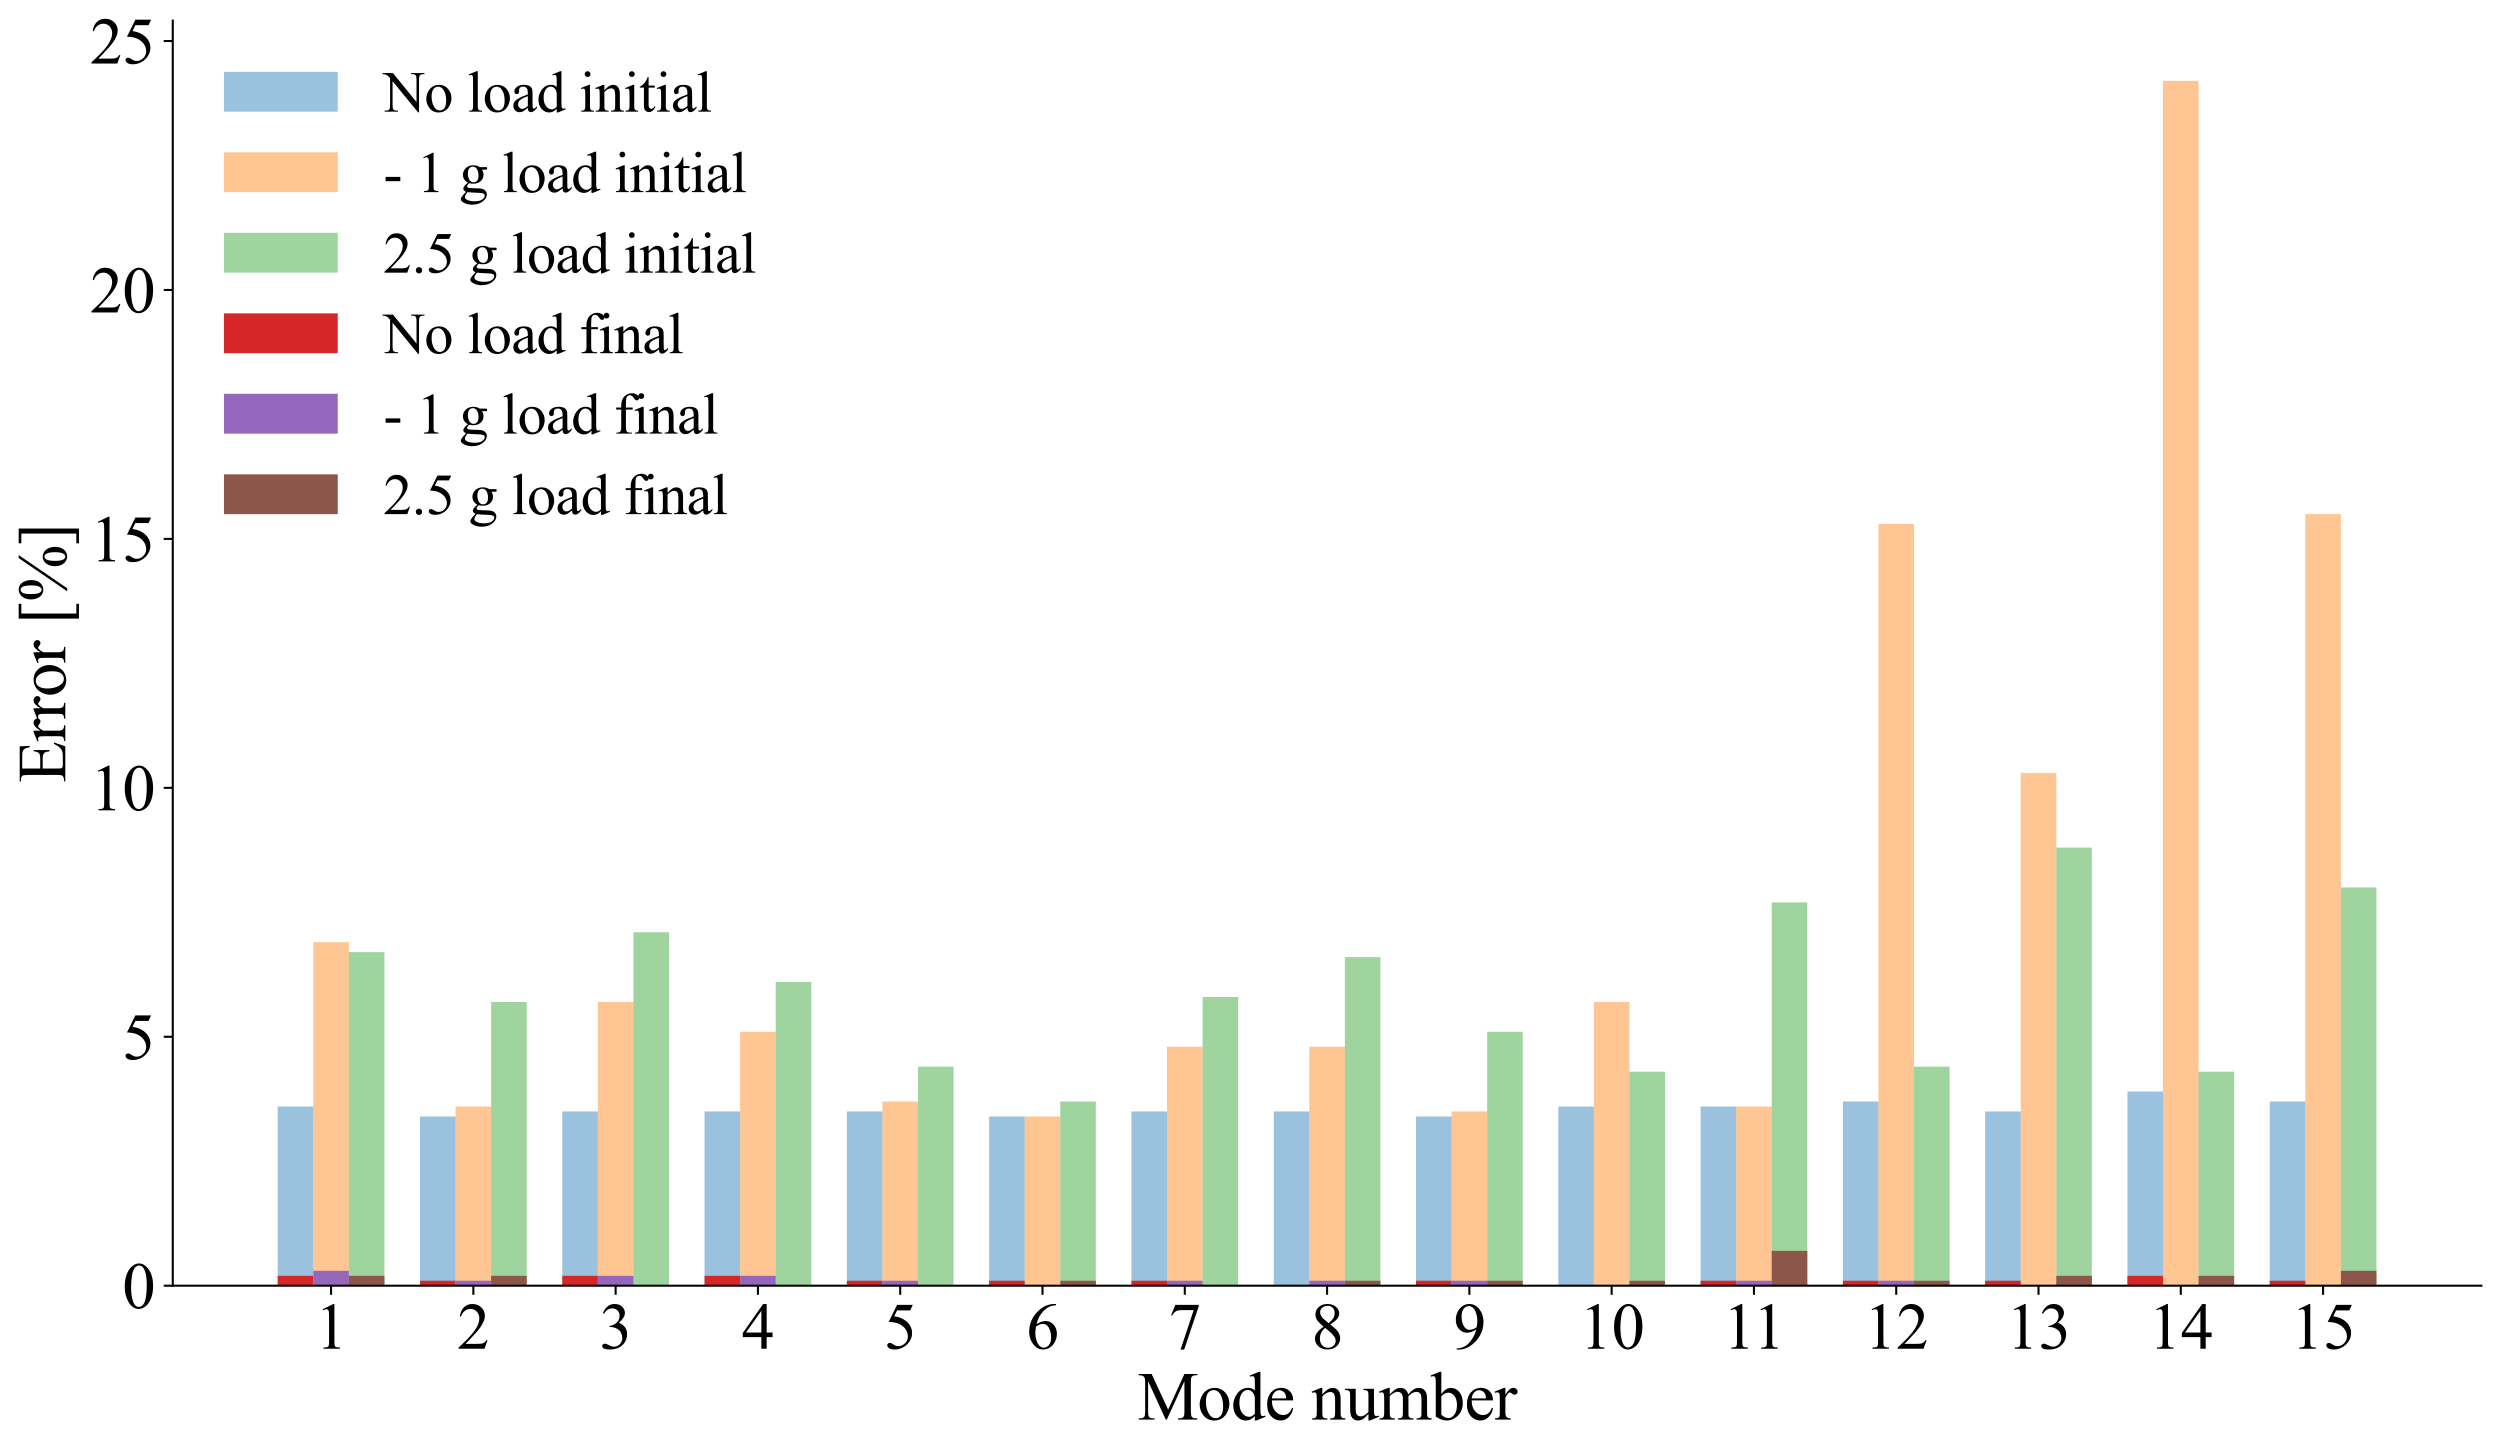 <?xml version="1.0" encoding="utf-8" standalone="no"?>
<!DOCTYPE svg PUBLIC "-//W3C//DTD SVG 1.1//EN"
  "http://www.w3.org/Graphics/SVG/1.1/DTD/svg11.dtd">
<svg xmlns:xlink="http://www.w3.org/1999/xlink" width="966.815pt" height="561.748pt" viewBox="0 0 966.815 561.748" xmlns="http://www.w3.org/2000/svg" version="1.1">
 <defs>
  <style type="text/css">*{stroke-linejoin: round; stroke-linecap: butt}</style>
 </defs>
 <g id="figure_1">
  <g id="patch_1">
   <path d="M 0 561.748 
L 966.815 561.748 
L 966.815 0 
L 0 0 
z
" style="fill: #ffffff"/>
  </g>
  <g id="axes_1">
   <g id="patch_2">
    <path d="M 66.815 497.226 
L 959.615 497.226 
L 959.615 7.986 
L 66.815 7.986 
z
" style="fill: #ffffff"/>
   </g>
   <g id="patch_3">
    <path d="M 107.397 497.226 
L 121.154 497.226 
L 121.154 427.912 
L 107.397 427.912 
z
" clip-path="url(#p90dc8d7393)" style="fill: #1f77b4; opacity: 0.45"/>
   </g>
   <g id="patch_4">
    <path d="M 162.423 497.226 
L 176.18 497.226 
L 176.18 431.763 
L 162.423 431.763 
z
" clip-path="url(#p90dc8d7393)" style="fill: #1f77b4; opacity: 0.45"/>
   </g>
   <g id="patch_5">
    <path d="M 217.45 497.226 
L 231.206 497.226 
L 231.206 429.837 
L 217.45 429.837 
z
" clip-path="url(#p90dc8d7393)" style="fill: #1f77b4; opacity: 0.45"/>
   </g>
   <g id="patch_6">
    <path d="M 272.476 497.226 
L 286.232 497.226 
L 286.232 429.837 
L 272.476 429.837 
z
" clip-path="url(#p90dc8d7393)" style="fill: #1f77b4; opacity: 0.45"/>
   </g>
   <g id="patch_7">
    <path d="M 327.502 497.226 
L 341.258 497.226 
L 341.258 429.837 
L 327.502 429.837 
z
" clip-path="url(#p90dc8d7393)" style="fill: #1f77b4; opacity: 0.45"/>
   </g>
   <g id="patch_8">
    <path d="M 382.528 497.226 
L 396.285 497.226 
L 396.285 431.763 
L 382.528 431.763 
z
" clip-path="url(#p90dc8d7393)" style="fill: #1f77b4; opacity: 0.45"/>
   </g>
   <g id="patch_9">
    <path d="M 437.554 497.226 
L 451.311 497.226 
L 451.311 429.837 
L 437.554 429.837 
z
" clip-path="url(#p90dc8d7393)" style="fill: #1f77b4; opacity: 0.45"/>
   </g>
   <g id="patch_10">
    <path d="M 492.58 497.226 
L 506.337 497.226 
L 506.337 429.837 
L 492.58 429.837 
z
" clip-path="url(#p90dc8d7393)" style="fill: #1f77b4; opacity: 0.45"/>
   </g>
   <g id="patch_11">
    <path d="M 547.607 497.226 
L 561.363 497.226 
L 561.363 431.763 
L 547.607 431.763 
z
" clip-path="url(#p90dc8d7393)" style="fill: #1f77b4; opacity: 0.45"/>
   </g>
   <g id="patch_12">
    <path d="M 602.633 497.226 
L 616.389 497.226 
L 616.389 427.912 
L 602.633 427.912 
z
" clip-path="url(#p90dc8d7393)" style="fill: #1f77b4; opacity: 0.45"/>
   </g>
   <g id="patch_13">
    <path d="M 657.659 497.226 
L 671.416 497.226 
L 671.416 427.912 
L 657.659 427.912 
z
" clip-path="url(#p90dc8d7393)" style="fill: #1f77b4; opacity: 0.45"/>
   </g>
   <g id="patch_14">
    <path d="M 712.685 497.226 
L 726.442 497.226 
L 726.442 425.986 
L 712.685 425.986 
z
" clip-path="url(#p90dc8d7393)" style="fill: #1f77b4; opacity: 0.45"/>
   </g>
   <g id="patch_15">
    <path d="M 767.711 497.226 
L 781.468 497.226 
L 781.468 429.837 
L 767.711 429.837 
z
" clip-path="url(#p90dc8d7393)" style="fill: #1f77b4; opacity: 0.45"/>
   </g>
   <g id="patch_16">
    <path d="M 822.738 497.226 
L 836.494 497.226 
L 836.494 422.136 
L 822.738 422.136 
z
" clip-path="url(#p90dc8d7393)" style="fill: #1f77b4; opacity: 0.45"/>
   </g>
   <g id="patch_17">
    <path d="M 877.764 497.226 
L 891.52 497.226 
L 891.52 425.986 
L 877.764 425.986 
z
" clip-path="url(#p90dc8d7393)" style="fill: #1f77b4; opacity: 0.45"/>
   </g>
   <g id="patch_18">
    <path d="M 121.154 497.226 
L 134.91 497.226 
L 134.91 364.374 
L 121.154 364.374 
z
" clip-path="url(#p90dc8d7393)" style="fill: #ff7f0e; opacity: 0.45"/>
   </g>
   <g id="patch_19">
    <path d="M 176.18 497.226 
L 189.936 497.226 
L 189.936 427.912 
L 176.18 427.912 
z
" clip-path="url(#p90dc8d7393)" style="fill: #ff7f0e; opacity: 0.45"/>
   </g>
   <g id="patch_20">
    <path d="M 231.206 497.226 
L 244.963 497.226 
L 244.963 387.479 
L 231.206 387.479 
z
" clip-path="url(#p90dc8d7393)" style="fill: #ff7f0e; opacity: 0.45"/>
   </g>
   <g id="patch_21">
    <path d="M 286.232 497.226 
L 299.989 497.226 
L 299.989 399.031 
L 286.232 399.031 
z
" clip-path="url(#p90dc8d7393)" style="fill: #ff7f0e; opacity: 0.45"/>
   </g>
   <g id="patch_22">
    <path d="M 341.258 497.226 
L 355.015 497.226 
L 355.015 425.986 
L 341.258 425.986 
z
" clip-path="url(#p90dc8d7393)" style="fill: #ff7f0e; opacity: 0.45"/>
   </g>
   <g id="patch_23">
    <path d="M 396.285 497.226 
L 410.041 497.226 
L 410.041 431.763 
L 396.285 431.763 
z
" clip-path="url(#p90dc8d7393)" style="fill: #ff7f0e; opacity: 0.45"/>
   </g>
   <g id="patch_24">
    <path d="M 451.311 497.226 
L 465.067 497.226 
L 465.067 404.807 
L 451.311 404.807 
z
" clip-path="url(#p90dc8d7393)" style="fill: #ff7f0e; opacity: 0.45"/>
   </g>
   <g id="patch_25">
    <path d="M 506.337 497.226 
L 520.094 497.226 
L 520.094 404.807 
L 506.337 404.807 
z
" clip-path="url(#p90dc8d7393)" style="fill: #ff7f0e; opacity: 0.45"/>
   </g>
   <g id="patch_26">
    <path d="M 561.363 497.226 
L 575.12 497.226 
L 575.12 429.837 
L 561.363 429.837 
z
" clip-path="url(#p90dc8d7393)" style="fill: #ff7f0e; opacity: 0.45"/>
   </g>
   <g id="patch_27">
    <path d="M 616.389 497.226 
L 630.146 497.226 
L 630.146 387.479 
L 616.389 387.479 
z
" clip-path="url(#p90dc8d7393)" style="fill: #ff7f0e; opacity: 0.45"/>
   </g>
   <g id="patch_28">
    <path d="M 671.416 497.226 
L 685.172 497.226 
L 685.172 427.912 
L 671.416 427.912 
z
" clip-path="url(#p90dc8d7393)" style="fill: #ff7f0e; opacity: 0.45"/>
   </g>
   <g id="patch_29">
    <path d="M 726.442 497.226 
L 740.198 497.226 
L 740.198 202.642 
L 726.442 202.642 
z
" clip-path="url(#p90dc8d7393)" style="fill: #ff7f0e; opacity: 0.45"/>
   </g>
   <g id="patch_30">
    <path d="M 781.468 497.226 
L 795.225 497.226 
L 795.225 298.911 
L 781.468 298.911 
z
" clip-path="url(#p90dc8d7393)" style="fill: #ff7f0e; opacity: 0.45"/>
   </g>
   <g id="patch_31">
    <path d="M 836.494 497.226 
L 850.251 497.226 
L 850.251 31.283 
L 836.494 31.283 
z
" clip-path="url(#p90dc8d7393)" style="fill: #ff7f0e; opacity: 0.45"/>
   </g>
   <g id="patch_32">
    <path d="M 891.52 497.226 
L 905.277 497.226 
L 905.277 198.791 
L 891.52 198.791 
z
" clip-path="url(#p90dc8d7393)" style="fill: #ff7f0e; opacity: 0.45"/>
   </g>
   <g id="patch_33">
    <path d="M 134.91 497.226 
L 148.667 497.226 
L 148.667 368.225 
L 134.91 368.225 
z
" clip-path="url(#p90dc8d7393)" style="fill: #2ca02c; opacity: 0.45"/>
   </g>
   <g id="patch_34">
    <path d="M 189.936 497.226 
L 203.693 497.226 
L 203.693 387.479 
L 189.936 387.479 
z
" clip-path="url(#p90dc8d7393)" style="fill: #2ca02c; opacity: 0.45"/>
   </g>
   <g id="patch_35">
    <path d="M 244.963 497.226 
L 258.719 497.226 
L 258.719 360.523 
L 244.963 360.523 
z
" clip-path="url(#p90dc8d7393)" style="fill: #2ca02c; opacity: 0.45"/>
   </g>
   <g id="patch_36">
    <path d="M 299.989 497.226 
L 313.745 497.226 
L 313.745 379.777 
L 299.989 379.777 
z
" clip-path="url(#p90dc8d7393)" style="fill: #2ca02c; opacity: 0.45"/>
   </g>
   <g id="patch_37">
    <path d="M 355.015 497.226 
L 368.772 497.226 
L 368.772 412.509 
L 355.015 412.509 
z
" clip-path="url(#p90dc8d7393)" style="fill: #2ca02c; opacity: 0.45"/>
   </g>
   <g id="patch_38">
    <path d="M 410.041 497.226 
L 423.798 497.226 
L 423.798 425.986 
L 410.041 425.986 
z
" clip-path="url(#p90dc8d7393)" style="fill: #2ca02c; opacity: 0.45"/>
   </g>
   <g id="patch_39">
    <path d="M 465.067 497.226 
L 478.824 497.226 
L 478.824 385.553 
L 465.067 385.553 
z
" clip-path="url(#p90dc8d7393)" style="fill: #2ca02c; opacity: 0.45"/>
   </g>
   <g id="patch_40">
    <path d="M 520.094 497.226 
L 533.85 497.226 
L 533.85 370.15 
L 520.094 370.15 
z
" clip-path="url(#p90dc8d7393)" style="fill: #2ca02c; opacity: 0.45"/>
   </g>
   <g id="patch_41">
    <path d="M 575.12 497.226 
L 588.876 497.226 
L 588.876 399.031 
L 575.12 399.031 
z
" clip-path="url(#p90dc8d7393)" style="fill: #2ca02c; opacity: 0.45"/>
   </g>
   <g id="patch_42">
    <path d="M 630.146 497.226 
L 643.903 497.226 
L 643.903 414.434 
L 630.146 414.434 
z
" clip-path="url(#p90dc8d7393)" style="fill: #2ca02c; opacity: 0.45"/>
   </g>
   <g id="patch_43">
    <path d="M 685.172 497.226 
L 698.929 497.226 
L 698.929 348.971 
L 685.172 348.971 
z
" clip-path="url(#p90dc8d7393)" style="fill: #2ca02c; opacity: 0.45"/>
   </g>
   <g id="patch_44">
    <path d="M 740.198 497.226 
L 753.955 497.226 
L 753.955 412.509 
L 740.198 412.509 
z
" clip-path="url(#p90dc8d7393)" style="fill: #2ca02c; opacity: 0.45"/>
   </g>
   <g id="patch_45">
    <path d="M 795.225 497.226 
L 808.981 497.226 
L 808.981 327.792 
L 795.225 327.792 
z
" clip-path="url(#p90dc8d7393)" style="fill: #2ca02c; opacity: 0.45"/>
   </g>
   <g id="patch_46">
    <path d="M 850.251 497.226 
L 864.007 497.226 
L 864.007 414.434 
L 850.251 414.434 
z
" clip-path="url(#p90dc8d7393)" style="fill: #2ca02c; opacity: 0.45"/>
   </g>
   <g id="patch_47">
    <path d="M 905.277 497.226 
L 919.033 497.226 
L 919.033 343.195 
L 905.277 343.195 
z
" clip-path="url(#p90dc8d7393)" style="fill: #2ca02c; opacity: 0.45"/>
   </g>
   <g id="patch_48">
    <path d="M 107.397 497.226 
L 121.154 497.226 
L 121.154 493.375 
L 107.397 493.375 
z
" clip-path="url(#p90dc8d7393)" style="fill: #d62728"/>
   </g>
   <g id="patch_49">
    <path d="M 162.423 497.226 
L 176.18 497.226 
L 176.18 495.3 
L 162.423 495.3 
z
" clip-path="url(#p90dc8d7393)" style="fill: #d62728"/>
   </g>
   <g id="patch_50">
    <path d="M 217.45 497.226 
L 231.206 497.226 
L 231.206 493.375 
L 217.45 493.375 
z
" clip-path="url(#p90dc8d7393)" style="fill: #d62728"/>
   </g>
   <g id="patch_51">
    <path d="M 272.476 497.226 
L 286.232 497.226 
L 286.232 493.375 
L 272.476 493.375 
z
" clip-path="url(#p90dc8d7393)" style="fill: #d62728"/>
   </g>
   <g id="patch_52">
    <path d="M 327.502 497.226 
L 341.258 497.226 
L 341.258 495.3 
L 327.502 495.3 
z
" clip-path="url(#p90dc8d7393)" style="fill: #d62728"/>
   </g>
   <g id="patch_53">
    <path d="M 382.528 497.226 
L 396.285 497.226 
L 396.285 495.3 
L 382.528 495.3 
z
" clip-path="url(#p90dc8d7393)" style="fill: #d62728"/>
   </g>
   <g id="patch_54">
    <path d="M 437.554 497.226 
L 451.311 497.226 
L 451.311 495.3 
L 437.554 495.3 
z
" clip-path="url(#p90dc8d7393)" style="fill: #d62728"/>
   </g>
   <g id="patch_55">
    <path d="M 492.58 497.226 
L 506.337 497.226 
L 506.337 497.226 
L 492.58 497.226 
z
" clip-path="url(#p90dc8d7393)" style="fill: #d62728"/>
   </g>
   <g id="patch_56">
    <path d="M 547.607 497.226 
L 561.363 497.226 
L 561.363 495.3 
L 547.607 495.3 
z
" clip-path="url(#p90dc8d7393)" style="fill: #d62728"/>
   </g>
   <g id="patch_57">
    <path d="M 602.633 497.226 
L 616.389 497.226 
L 616.389 497.226 
L 602.633 497.226 
z
" clip-path="url(#p90dc8d7393)" style="fill: #d62728"/>
   </g>
   <g id="patch_58">
    <path d="M 657.659 497.226 
L 671.416 497.226 
L 671.416 495.3 
L 657.659 495.3 
z
" clip-path="url(#p90dc8d7393)" style="fill: #d62728"/>
   </g>
   <g id="patch_59">
    <path d="M 712.685 497.226 
L 726.442 497.226 
L 726.442 495.3 
L 712.685 495.3 
z
" clip-path="url(#p90dc8d7393)" style="fill: #d62728"/>
   </g>
   <g id="patch_60">
    <path d="M 767.711 497.226 
L 781.468 497.226 
L 781.468 495.3 
L 767.711 495.3 
z
" clip-path="url(#p90dc8d7393)" style="fill: #d62728"/>
   </g>
   <g id="patch_61">
    <path d="M 822.738 497.226 
L 836.494 497.226 
L 836.494 493.375 
L 822.738 493.375 
z
" clip-path="url(#p90dc8d7393)" style="fill: #d62728"/>
   </g>
   <g id="patch_62">
    <path d="M 877.764 497.226 
L 891.52 497.226 
L 891.52 495.3 
L 877.764 495.3 
z
" clip-path="url(#p90dc8d7393)" style="fill: #d62728"/>
   </g>
   <g id="patch_63">
    <path d="M 121.154 497.226 
L 134.91 497.226 
L 134.91 491.449 
L 121.154 491.449 
z
" clip-path="url(#p90dc8d7393)" style="fill: #9467bd"/>
   </g>
   <g id="patch_64">
    <path d="M 176.18 497.226 
L 189.936 497.226 
L 189.936 495.3 
L 176.18 495.3 
z
" clip-path="url(#p90dc8d7393)" style="fill: #9467bd"/>
   </g>
   <g id="patch_65">
    <path d="M 231.206 497.226 
L 244.963 497.226 
L 244.963 493.375 
L 231.206 493.375 
z
" clip-path="url(#p90dc8d7393)" style="fill: #9467bd"/>
   </g>
   <g id="patch_66">
    <path d="M 286.232 497.226 
L 299.989 497.226 
L 299.989 493.375 
L 286.232 493.375 
z
" clip-path="url(#p90dc8d7393)" style="fill: #9467bd"/>
   </g>
   <g id="patch_67">
    <path d="M 341.258 497.226 
L 355.015 497.226 
L 355.015 495.3 
L 341.258 495.3 
z
" clip-path="url(#p90dc8d7393)" style="fill: #9467bd"/>
   </g>
   <g id="patch_68">
    <path d="M 396.285 497.226 
L 410.041 497.226 
L 410.041 497.226 
L 396.285 497.226 
z
" clip-path="url(#p90dc8d7393)" style="fill: #9467bd"/>
   </g>
   <g id="patch_69">
    <path d="M 451.311 497.226 
L 465.067 497.226 
L 465.067 495.3 
L 451.311 495.3 
z
" clip-path="url(#p90dc8d7393)" style="fill: #9467bd"/>
   </g>
   <g id="patch_70">
    <path d="M 506.337 497.226 
L 520.094 497.226 
L 520.094 495.3 
L 506.337 495.3 
z
" clip-path="url(#p90dc8d7393)" style="fill: #9467bd"/>
   </g>
   <g id="patch_71">
    <path d="M 561.363 497.226 
L 575.12 497.226 
L 575.12 495.3 
L 561.363 495.3 
z
" clip-path="url(#p90dc8d7393)" style="fill: #9467bd"/>
   </g>
   <g id="patch_72">
    <path d="M 616.389 497.226 
L 630.146 497.226 
L 630.146 497.226 
L 616.389 497.226 
z
" clip-path="url(#p90dc8d7393)" style="fill: #9467bd"/>
   </g>
   <g id="patch_73">
    <path d="M 671.416 497.226 
L 685.172 497.226 
L 685.172 495.3 
L 671.416 495.3 
z
" clip-path="url(#p90dc8d7393)" style="fill: #9467bd"/>
   </g>
   <g id="patch_74">
    <path d="M 726.442 497.226 
L 740.198 497.226 
L 740.198 495.3 
L 726.442 495.3 
z
" clip-path="url(#p90dc8d7393)" style="fill: #9467bd"/>
   </g>
   <g id="patch_75">
    <path d="M 781.468 497.226 
L 795.225 497.226 
L 795.225 497.226 
L 781.468 497.226 
z
" clip-path="url(#p90dc8d7393)" style="fill: #9467bd"/>
   </g>
   <g id="patch_76">
    <path d="M 836.494 497.226 
L 850.251 497.226 
L 850.251 497.226 
L 836.494 497.226 
z
" clip-path="url(#p90dc8d7393)" style="fill: #9467bd"/>
   </g>
   <g id="patch_77">
    <path d="M 891.52 497.226 
L 905.277 497.226 
L 905.277 497.226 
L 891.52 497.226 
z
" clip-path="url(#p90dc8d7393)" style="fill: #9467bd"/>
   </g>
   <g id="patch_78">
    <path d="M 134.91 497.226 
L 148.667 497.226 
L 148.667 493.375 
L 134.91 493.375 
z
" clip-path="url(#p90dc8d7393)" style="fill: #8c564b"/>
   </g>
   <g id="patch_79">
    <path d="M 189.936 497.226 
L 203.693 497.226 
L 203.693 493.375 
L 189.936 493.375 
z
" clip-path="url(#p90dc8d7393)" style="fill: #8c564b"/>
   </g>
   <g id="patch_80">
    <path d="M 244.963 497.226 
L 258.719 497.226 
L 258.719 497.226 
L 244.963 497.226 
z
" clip-path="url(#p90dc8d7393)" style="fill: #8c564b"/>
   </g>
   <g id="patch_81">
    <path d="M 299.989 497.226 
L 313.745 497.226 
L 313.745 497.226 
L 299.989 497.226 
z
" clip-path="url(#p90dc8d7393)" style="fill: #8c564b"/>
   </g>
   <g id="patch_82">
    <path d="M 355.015 497.226 
L 368.772 497.226 
L 368.772 497.226 
L 355.015 497.226 
z
" clip-path="url(#p90dc8d7393)" style="fill: #8c564b"/>
   </g>
   <g id="patch_83">
    <path d="M 410.041 497.226 
L 423.798 497.226 
L 423.798 495.3 
L 410.041 495.3 
z
" clip-path="url(#p90dc8d7393)" style="fill: #8c564b"/>
   </g>
   <g id="patch_84">
    <path d="M 465.067 497.226 
L 478.824 497.226 
L 478.824 497.226 
L 465.067 497.226 
z
" clip-path="url(#p90dc8d7393)" style="fill: #8c564b"/>
   </g>
   <g id="patch_85">
    <path d="M 520.094 497.226 
L 533.85 497.226 
L 533.85 495.3 
L 520.094 495.3 
z
" clip-path="url(#p90dc8d7393)" style="fill: #8c564b"/>
   </g>
   <g id="patch_86">
    <path d="M 575.12 497.226 
L 588.876 497.226 
L 588.876 495.3 
L 575.12 495.3 
z
" clip-path="url(#p90dc8d7393)" style="fill: #8c564b"/>
   </g>
   <g id="patch_87">
    <path d="M 630.146 497.226 
L 643.903 497.226 
L 643.903 495.3 
L 630.146 495.3 
z
" clip-path="url(#p90dc8d7393)" style="fill: #8c564b"/>
   </g>
   <g id="patch_88">
    <path d="M 685.172 497.226 
L 698.929 497.226 
L 698.929 483.748 
L 685.172 483.748 
z
" clip-path="url(#p90dc8d7393)" style="fill: #8c564b"/>
   </g>
   <g id="patch_89">
    <path d="M 740.198 497.226 
L 753.955 497.226 
L 753.955 495.3 
L 740.198 495.3 
z
" clip-path="url(#p90dc8d7393)" style="fill: #8c564b"/>
   </g>
   <g id="patch_90">
    <path d="M 795.225 497.226 
L 808.981 497.226 
L 808.981 493.375 
L 795.225 493.375 
z
" clip-path="url(#p90dc8d7393)" style="fill: #8c564b"/>
   </g>
   <g id="patch_91">
    <path d="M 850.251 497.226 
L 864.007 497.226 
L 864.007 493.375 
L 850.251 493.375 
z
" clip-path="url(#p90dc8d7393)" style="fill: #8c564b"/>
   </g>
   <g id="patch_92">
    <path d="M 905.277 497.226 
L 919.033 497.226 
L 919.033 491.449 
L 905.277 491.449 
z
" clip-path="url(#p90dc8d7393)" style="fill: #8c564b"/>
   </g>
   <g id="matplotlib.axis_1">
    <g id="xtick_1">
     <g id="line2d_1">
      <defs>
       <path id="mac1bdeb9c6" d="M 0 0 
L 0 3.5 
" style="stroke: #000000; stroke-width: 0.8"/>
      </defs>
      <g>
       <use xlink:href="#mac1bdeb9c6" x="128.032" y="497.226" style="stroke: #000000; stroke-width: 0.8"/>
      </g>
     </g>
     <g id="text_1">
      <!-- 1 -->
      <g transform="translate(121.782 521.585)scale(0.25 -0.25)">
       <defs>
        <path id="TimesNewRomanPSMT-31" d="M 750 3822 
L 1781 4325 
L 1884 4325 
L 1884 747 
Q 1884 391 1914 303 
Q 1944 216 2037 169 
Q 2131 122 2419 116 
L 2419 0 
L 825 0 
L 825 116 
Q 1125 122 1212 167 
Q 1300 213 1334 289 
Q 1369 366 1369 747 
L 1369 3034 
Q 1369 3497 1338 3628 
Q 1316 3728 1258 3775 
Q 1200 3822 1119 3822 
Q 1003 3822 797 3725 
L 750 3822 
z
" transform="scale(0.016)"/>
       </defs>
       <use xlink:href="#TimesNewRomanPSMT-31"/>
      </g>
     </g>
    </g>
    <g id="xtick_2">
     <g id="line2d_2">
      <g>
       <use xlink:href="#mac1bdeb9c6" x="183.058" y="497.226" style="stroke: #000000; stroke-width: 0.8"/>
      </g>
     </g>
     <g id="text_2">
      <!-- 2 -->
      <g transform="translate(176.808 521.585)scale(0.25 -0.25)">
       <defs>
        <path id="TimesNewRomanPSMT-32" d="M 2934 816 
L 2638 0 
L 138 0 
L 138 116 
Q 1241 1122 1691 1759 
Q 2141 2397 2141 2925 
Q 2141 3328 1894 3587 
Q 1647 3847 1303 3847 
Q 991 3847 742 3664 
Q 494 3481 375 3128 
L 259 3128 
Q 338 3706 661 4015 
Q 984 4325 1469 4325 
Q 1984 4325 2329 3994 
Q 2675 3663 2675 3213 
Q 2675 2891 2525 2569 
Q 2294 2063 1775 1497 
Q 997 647 803 472 
L 1909 472 
Q 2247 472 2383 497 
Q 2519 522 2628 598 
Q 2738 675 2819 816 
L 2934 816 
z
" transform="scale(0.016)"/>
       </defs>
       <use xlink:href="#TimesNewRomanPSMT-32"/>
      </g>
     </g>
    </g>
    <g id="xtick_3">
     <g id="line2d_3">
      <g>
       <use xlink:href="#mac1bdeb9c6" x="238.084" y="497.226" style="stroke: #000000; stroke-width: 0.8"/>
      </g>
     </g>
     <g id="text_3">
      <!-- 3 -->
      <g transform="translate(231.834 521.585)scale(0.25 -0.25)">
       <defs>
        <path id="TimesNewRomanPSMT-33" d="M 325 3431 
Q 506 3859 782 4092 
Q 1059 4325 1472 4325 
Q 1981 4325 2253 3994 
Q 2459 3747 2459 3466 
Q 2459 3003 1878 2509 
Q 2269 2356 2469 2072 
Q 2669 1788 2669 1403 
Q 2669 853 2319 450 
Q 1863 -75 997 -75 
Q 569 -75 414 31 
Q 259 138 259 259 
Q 259 350 332 419 
Q 406 488 509 488 
Q 588 488 669 463 
Q 722 447 909 348 
Q 1097 250 1169 231 
Q 1284 197 1416 197 
Q 1734 197 1970 444 
Q 2206 691 2206 1028 
Q 2206 1275 2097 1509 
Q 2016 1684 1919 1775 
Q 1784 1900 1550 2001 
Q 1316 2103 1072 2103 
L 972 2103 
L 972 2197 
Q 1219 2228 1467 2375 
Q 1716 2522 1828 2728 
Q 1941 2934 1941 3181 
Q 1941 3503 1739 3701 
Q 1538 3900 1238 3900 
Q 753 3900 428 3381 
L 325 3431 
z
" transform="scale(0.016)"/>
       </defs>
       <use xlink:href="#TimesNewRomanPSMT-33"/>
      </g>
     </g>
    </g>
    <g id="xtick_4">
     <g id="line2d_4">
      <g>
       <use xlink:href="#mac1bdeb9c6" x="293.111" y="497.226" style="stroke: #000000; stroke-width: 0.8"/>
      </g>
     </g>
     <g id="text_4">
      <!-- 4 -->
      <g transform="translate(286.861 521.585)scale(0.25 -0.25)">
       <defs>
        <path id="TimesNewRomanPSMT-34" d="M 2978 1563 
L 2978 1119 
L 2409 1119 
L 2409 0 
L 1894 0 
L 1894 1119 
L 100 1119 
L 100 1519 
L 2066 4325 
L 2409 4325 
L 2409 1563 
L 2978 1563 
z
M 1894 1563 
L 1894 3666 
L 406 1563 
L 1894 1563 
z
" transform="scale(0.016)"/>
       </defs>
       <use xlink:href="#TimesNewRomanPSMT-34"/>
      </g>
     </g>
    </g>
    <g id="xtick_5">
     <g id="line2d_5">
      <g>
       <use xlink:href="#mac1bdeb9c6" x="348.137" y="497.226" style="stroke: #000000; stroke-width: 0.8"/>
      </g>
     </g>
     <g id="text_5">
      <!-- 5 -->
      <g transform="translate(341.887 521.585)scale(0.25 -0.25)">
       <defs>
        <path id="TimesNewRomanPSMT-35" d="M 2778 4238 
L 2534 3706 
L 1259 3706 
L 981 3138 
Q 1809 3016 2294 2522 
Q 2709 2097 2709 1522 
Q 2709 1188 2573 903 
Q 2438 619 2231 419 
Q 2025 219 1772 97 
Q 1413 -75 1034 -75 
Q 653 -75 479 54 
Q 306 184 306 341 
Q 306 428 378 495 
Q 450 563 559 563 
Q 641 563 702 538 
Q 763 513 909 409 
Q 1144 247 1384 247 
Q 1750 247 2026 523 
Q 2303 800 2303 1197 
Q 2303 1581 2056 1914 
Q 1809 2247 1375 2428 
Q 1034 2569 447 2591 
L 1259 4238 
L 2778 4238 
z
" transform="scale(0.016)"/>
       </defs>
       <use xlink:href="#TimesNewRomanPSMT-35"/>
      </g>
     </g>
    </g>
    <g id="xtick_6">
     <g id="line2d_6">
      <g>
       <use xlink:href="#mac1bdeb9c6" x="403.163" y="497.226" style="stroke: #000000; stroke-width: 0.8"/>
      </g>
     </g>
     <g id="text_6">
      <!-- 6 -->
      <g transform="translate(396.913 521.585)scale(0.25 -0.25)">
       <defs>
        <path id="TimesNewRomanPSMT-36" d="M 2869 4325 
L 2869 4209 
Q 2456 4169 2195 4045 
Q 1934 3922 1679 3669 
Q 1425 3416 1258 3105 
Q 1091 2794 978 2366 
Q 1428 2675 1881 2675 
Q 2316 2675 2634 2325 
Q 2953 1975 2953 1425 
Q 2953 894 2631 456 
Q 2244 -75 1606 -75 
Q 1172 -75 869 213 
Q 275 772 275 1663 
Q 275 2231 503 2743 
Q 731 3256 1154 3653 
Q 1578 4050 1965 4187 
Q 2353 4325 2688 4325 
L 2869 4325 
z
M 925 2138 
Q 869 1716 869 1456 
Q 869 1156 980 804 
Q 1091 453 1309 247 
Q 1469 100 1697 100 
Q 1969 100 2183 356 
Q 2397 613 2397 1088 
Q 2397 1622 2184 2012 
Q 1972 2403 1581 2403 
Q 1463 2403 1327 2353 
Q 1191 2303 925 2138 
z
" transform="scale(0.016)"/>
       </defs>
       <use xlink:href="#TimesNewRomanPSMT-36"/>
      </g>
     </g>
    </g>
    <g id="xtick_7">
     <g id="line2d_7">
      <g>
       <use xlink:href="#mac1bdeb9c6" x="458.189" y="497.226" style="stroke: #000000; stroke-width: 0.8"/>
      </g>
     </g>
     <g id="text_7">
      <!-- 7 -->
      <g transform="translate(451.939 521.585)scale(0.25 -0.25)">
       <defs>
        <path id="TimesNewRomanPSMT-37" d="M 644 4238 
L 2916 4238 
L 2916 4119 
L 1503 -88 
L 1153 -88 
L 2419 3728 
L 1253 3728 
Q 900 3728 750 3644 
Q 488 3500 328 3200 
L 238 3234 
L 644 4238 
z
" transform="scale(0.016)"/>
       </defs>
       <use xlink:href="#TimesNewRomanPSMT-37"/>
      </g>
     </g>
    </g>
    <g id="xtick_8">
     <g id="line2d_8">
      <g>
       <use xlink:href="#mac1bdeb9c6" x="513.215" y="497.226" style="stroke: #000000; stroke-width: 0.8"/>
      </g>
     </g>
     <g id="text_8">
      <!-- 8 -->
      <g transform="translate(506.965 521.585)scale(0.25 -0.25)">
       <defs>
        <path id="TimesNewRomanPSMT-38" d="M 1228 2134 
Q 725 2547 579 2797 
Q 434 3047 434 3316 
Q 434 3728 753 4026 
Q 1072 4325 1600 4325 
Q 2113 4325 2425 4047 
Q 2738 3769 2738 3413 
Q 2738 3175 2569 2928 
Q 2400 2681 1866 2347 
Q 2416 1922 2594 1678 
Q 2831 1359 2831 1006 
Q 2831 559 2490 242 
Q 2150 -75 1597 -75 
Q 994 -75 656 303 
Q 388 606 388 966 
Q 388 1247 577 1523 
Q 766 1800 1228 2134 
z
M 1719 2469 
Q 2094 2806 2194 3001 
Q 2294 3197 2294 3444 
Q 2294 3772 2109 3958 
Q 1925 4144 1606 4144 
Q 1288 4144 1088 3959 
Q 888 3775 888 3528 
Q 888 3366 970 3203 
Q 1053 3041 1206 2894 
L 1719 2469 
z
M 1375 2016 
Q 1116 1797 991 1539 
Q 866 1281 866 981 
Q 866 578 1086 336 
Q 1306 94 1647 94 
Q 1984 94 2187 284 
Q 2391 475 2391 747 
Q 2391 972 2272 1150 
Q 2050 1481 1375 2016 
z
" transform="scale(0.016)"/>
       </defs>
       <use xlink:href="#TimesNewRomanPSMT-38"/>
      </g>
     </g>
    </g>
    <g id="xtick_9">
     <g id="line2d_9">
      <g>
       <use xlink:href="#mac1bdeb9c6" x="568.242" y="497.226" style="stroke: #000000; stroke-width: 0.8"/>
      </g>
     </g>
     <g id="text_9">
      <!-- 9 -->
      <g transform="translate(561.992 521.585)scale(0.25 -0.25)">
       <defs>
        <path id="TimesNewRomanPSMT-39" d="M 338 -88 
L 338 28 
Q 744 34 1094 217 
Q 1444 400 1770 856 
Q 2097 1313 2225 1859 
Q 1734 1544 1338 1544 
Q 891 1544 572 1889 
Q 253 2234 253 2806 
Q 253 3363 572 3797 
Q 956 4325 1575 4325 
Q 2097 4325 2469 3894 
Q 2925 3359 2925 2575 
Q 2925 1869 2578 1258 
Q 2231 647 1613 244 
Q 1109 -88 516 -88 
L 338 -88 
z
M 2275 2091 
Q 2331 2497 2331 2741 
Q 2331 3044 2228 3395 
Q 2125 3747 1936 3934 
Q 1747 4122 1506 4122 
Q 1228 4122 1018 3872 
Q 809 3622 809 3128 
Q 809 2469 1088 2097 
Q 1291 1828 1588 1828 
Q 1731 1828 1928 1897 
Q 2125 1966 2275 2091 
z
" transform="scale(0.016)"/>
       </defs>
       <use xlink:href="#TimesNewRomanPSMT-39"/>
      </g>
     </g>
    </g>
    <g id="xtick_10">
     <g id="line2d_10">
      <g>
       <use xlink:href="#mac1bdeb9c6" x="623.268" y="497.226" style="stroke: #000000; stroke-width: 0.8"/>
      </g>
     </g>
     <g id="text_10">
      <!-- 10 -->
      <g transform="translate(610.768 521.585)scale(0.25 -0.25)">
       <defs>
        <path id="TimesNewRomanPSMT-30" d="M 231 2094 
Q 231 2819 450 3342 
Q 669 3866 1031 4122 
Q 1313 4325 1613 4325 
Q 2100 4325 2488 3828 
Q 2972 3213 2972 2159 
Q 2972 1422 2759 906 
Q 2547 391 2217 158 
Q 1888 -75 1581 -75 
Q 975 -75 572 641 
Q 231 1244 231 2094 
z
M 844 2016 
Q 844 1141 1059 588 
Q 1238 122 1591 122 
Q 1759 122 1940 273 
Q 2122 425 2216 781 
Q 2359 1319 2359 2297 
Q 2359 3022 2209 3506 
Q 2097 3866 1919 4016 
Q 1791 4119 1609 4119 
Q 1397 4119 1231 3928 
Q 1006 3669 925 3112 
Q 844 2556 844 2016 
z
" transform="scale(0.016)"/>
       </defs>
       <use xlink:href="#TimesNewRomanPSMT-31"/>
       <use xlink:href="#TimesNewRomanPSMT-30" x="50"/>
      </g>
     </g>
    </g>
    <g id="xtick_11">
     <g id="line2d_11">
      <g>
       <use xlink:href="#mac1bdeb9c6" x="678.294" y="497.226" style="stroke: #000000; stroke-width: 0.8"/>
      </g>
     </g>
     <g id="text_11">
      <!-- 11 -->
      <g transform="translate(666.263 521.585)scale(0.25 -0.25)">
       <use xlink:href="#TimesNewRomanPSMT-31"/>
       <use xlink:href="#TimesNewRomanPSMT-31" x="46.25"/>
      </g>
     </g>
    </g>
    <g id="xtick_12">
     <g id="line2d_12">
      <g>
       <use xlink:href="#mac1bdeb9c6" x="733.32" y="497.226" style="stroke: #000000; stroke-width: 0.8"/>
      </g>
     </g>
     <g id="text_12">
      <!-- 12 -->
      <g transform="translate(720.82 521.585)scale(0.25 -0.25)">
       <use xlink:href="#TimesNewRomanPSMT-31"/>
       <use xlink:href="#TimesNewRomanPSMT-32" x="50"/>
      </g>
     </g>
    </g>
    <g id="xtick_13">
     <g id="line2d_13">
      <g>
       <use xlink:href="#mac1bdeb9c6" x="788.346" y="497.226" style="stroke: #000000; stroke-width: 0.8"/>
      </g>
     </g>
     <g id="text_13">
      <!-- 13 -->
      <g transform="translate(775.846 521.585)scale(0.25 -0.25)">
       <use xlink:href="#TimesNewRomanPSMT-31"/>
       <use xlink:href="#TimesNewRomanPSMT-33" x="50"/>
      </g>
     </g>
    </g>
    <g id="xtick_14">
     <g id="line2d_14">
      <g>
       <use xlink:href="#mac1bdeb9c6" x="843.372" y="497.226" style="stroke: #000000; stroke-width: 0.8"/>
      </g>
     </g>
     <g id="text_14">
      <!-- 14 -->
      <g transform="translate(830.872 521.585)scale(0.25 -0.25)">
       <use xlink:href="#TimesNewRomanPSMT-31"/>
       <use xlink:href="#TimesNewRomanPSMT-34" x="50"/>
      </g>
     </g>
    </g>
    <g id="xtick_15">
     <g id="line2d_15">
      <g>
       <use xlink:href="#mac1bdeb9c6" x="898.399" y="497.226" style="stroke: #000000; stroke-width: 0.8"/>
      </g>
     </g>
     <g id="text_15">
      <!-- 15 -->
      <g transform="translate(885.899 521.585)scale(0.25 -0.25)">
       <use xlink:href="#TimesNewRomanPSMT-31"/>
       <use xlink:href="#TimesNewRomanPSMT-35" x="50"/>
      </g>
     </g>
    </g>
    <g id="text_16">
     <!-- Mode number -->
     <g transform="translate(439.924 548.986)scale(0.26 -0.26)">
      <defs>
       <path id="TimesNewRomanPSMT-4d" d="M 2619 0 
L 981 3566 
L 981 734 
Q 981 344 1066 247 
Q 1181 116 1431 116 
L 1581 116 
L 1581 0 
L 106 0 
L 106 116 
L 256 116 
Q 525 116 638 278 
Q 706 378 706 734 
L 706 3503 
Q 706 3784 644 3909 
Q 600 4000 483 4061 
Q 366 4122 106 4122 
L 106 4238 
L 1306 4238 
L 2844 922 
L 4356 4238 
L 5556 4238 
L 5556 4122 
L 5409 4122 
Q 5138 4122 5025 3959 
Q 4956 3859 4956 3503 
L 4956 734 
Q 4956 344 5044 247 
Q 5159 116 5409 116 
L 5556 116 
L 5556 0 
L 3756 0 
L 3756 116 
L 3906 116 
Q 4178 116 4288 278 
Q 4356 378 4356 734 
L 4356 3566 
L 2722 0 
L 2619 0 
z
" transform="scale(0.016)"/>
       <path id="TimesNewRomanPSMT-6f" d="M 1600 2947 
Q 2250 2947 2644 2453 
Q 2978 2031 2978 1484 
Q 2978 1100 2793 706 
Q 2609 313 2286 112 
Q 1963 -88 1566 -88 
Q 919 -88 538 428 
Q 216 863 216 1403 
Q 216 1797 411 2186 
Q 606 2575 925 2761 
Q 1244 2947 1600 2947 
z
M 1503 2744 
Q 1338 2744 1170 2645 
Q 1003 2547 900 2300 
Q 797 2053 797 1666 
Q 797 1041 1045 587 
Q 1294 134 1700 134 
Q 2003 134 2200 384 
Q 2397 634 2397 1244 
Q 2397 2006 2069 2444 
Q 1847 2744 1503 2744 
z
" transform="scale(0.016)"/>
       <path id="TimesNewRomanPSMT-64" d="M 2222 322 
Q 2013 103 1813 7 
Q 1613 -88 1381 -88 
Q 913 -88 563 304 
Q 213 697 213 1313 
Q 213 1928 600 2439 
Q 988 2950 1597 2950 
Q 1975 2950 2222 2709 
L 2222 3238 
Q 2222 3728 2198 3840 
Q 2175 3953 2125 3993 
Q 2075 4034 2000 4034 
Q 1919 4034 1784 3984 
L 1744 4094 
L 2597 4444 
L 2738 4444 
L 2738 1134 
Q 2738 631 2761 520 
Q 2784 409 2836 365 
Q 2888 322 2956 322 
Q 3041 322 3181 375 
L 3216 266 
L 2366 -88 
L 2222 -88 
L 2222 322 
z
M 2222 541 
L 2222 2016 
Q 2203 2228 2109 2403 
Q 2016 2578 1861 2667 
Q 1706 2756 1559 2756 
Q 1284 2756 1069 2509 
Q 784 2184 784 1559 
Q 784 928 1059 592 
Q 1334 256 1672 256 
Q 1956 256 2222 541 
z
" transform="scale(0.016)"/>
       <path id="TimesNewRomanPSMT-65" d="M 681 1784 
Q 678 1147 991 784 
Q 1303 422 1725 422 
Q 2006 422 2214 576 
Q 2422 731 2563 1106 
L 2659 1044 
Q 2594 616 2278 264 
Q 1963 -88 1488 -88 
Q 972 -88 605 314 
Q 238 716 238 1394 
Q 238 2128 614 2539 
Q 991 2950 1559 2950 
Q 2041 2950 2350 2633 
Q 2659 2316 2659 1784 
L 681 1784 
z
M 681 1966 
L 2006 1966 
Q 1991 2241 1941 2353 
Q 1863 2528 1708 2628 
Q 1553 2728 1384 2728 
Q 1125 2728 920 2526 
Q 716 2325 681 1966 
z
" transform="scale(0.016)"/>
       <path id="TimesNewRomanPSMT-20" transform="scale(0.016)"/>
       <path id="TimesNewRomanPSMT-6e" d="M 1034 2341 
Q 1538 2947 1994 2947 
Q 2228 2947 2397 2830 
Q 2566 2713 2666 2444 
Q 2734 2256 2734 1869 
L 2734 647 
Q 2734 375 2778 278 
Q 2813 200 2889 156 
Q 2966 113 3172 113 
L 3172 0 
L 1756 0 
L 1756 113 
L 1816 113 
Q 2016 113 2095 173 
Q 2175 234 2206 353 
Q 2219 400 2219 647 
L 2219 1819 
Q 2219 2209 2117 2386 
Q 2016 2563 1775 2563 
Q 1403 2563 1034 2156 
L 1034 647 
Q 1034 356 1069 288 
Q 1113 197 1189 155 
Q 1266 113 1500 113 
L 1500 0 
L 84 0 
L 84 113 
L 147 113 
Q 366 113 442 223 
Q 519 334 519 647 
L 519 1709 
Q 519 2225 495 2337 
Q 472 2450 423 2490 
Q 375 2531 294 2531 
Q 206 2531 84 2484 
L 38 2597 
L 900 2947 
L 1034 2947 
L 1034 2341 
z
" transform="scale(0.016)"/>
       <path id="TimesNewRomanPSMT-75" d="M 2709 2863 
L 2709 1128 
Q 2709 631 2732 520 
Q 2756 409 2807 365 
Q 2859 322 2928 322 
Q 3025 322 3147 375 
L 3191 266 
L 2334 -88 
L 2194 -88 
L 2194 519 
Q 1825 119 1631 15 
Q 1438 -88 1222 -88 
Q 981 -88 804 51 
Q 628 191 559 409 
Q 491 628 491 1028 
L 491 2306 
Q 491 2509 447 2587 
Q 403 2666 317 2708 
Q 231 2750 6 2747 
L 6 2863 
L 1009 2863 
L 1009 947 
Q 1009 547 1148 422 
Q 1288 297 1484 297 
Q 1619 297 1789 381 
Q 1959 466 2194 703 
L 2194 2325 
Q 2194 2569 2105 2655 
Q 2016 2741 1734 2747 
L 1734 2863 
L 2709 2863 
z
" transform="scale(0.016)"/>
       <path id="TimesNewRomanPSMT-6d" d="M 1050 2338 
Q 1363 2650 1419 2697 
Q 1559 2816 1721 2881 
Q 1884 2947 2044 2947 
Q 2313 2947 2506 2790 
Q 2700 2634 2766 2338 
Q 3088 2713 3309 2830 
Q 3531 2947 3766 2947 
Q 3994 2947 4170 2830 
Q 4347 2713 4450 2447 
Q 4519 2266 4519 1878 
L 4519 647 
Q 4519 378 4559 278 
Q 4591 209 4675 161 
Q 4759 113 4950 113 
L 4950 0 
L 3538 0 
L 3538 113 
L 3597 113 
Q 3781 113 3884 184 
Q 3956 234 3988 344 
Q 4000 397 4000 647 
L 4000 1878 
Q 4000 2228 3916 2372 
Q 3794 2572 3525 2572 
Q 3359 2572 3192 2489 
Q 3025 2406 2788 2181 
L 2781 2147 
L 2788 2013 
L 2788 647 
Q 2788 353 2820 281 
Q 2853 209 2943 161 
Q 3034 113 3253 113 
L 3253 0 
L 1806 0 
L 1806 113 
Q 2044 113 2133 169 
Q 2222 225 2256 338 
Q 2272 391 2272 647 
L 2272 1878 
Q 2272 2228 2169 2381 
Q 2031 2581 1784 2581 
Q 1616 2581 1450 2491 
Q 1191 2353 1050 2181 
L 1050 647 
Q 1050 366 1089 281 
Q 1128 197 1204 155 
Q 1281 113 1516 113 
L 1516 0 
L 100 0 
L 100 113 
Q 297 113 375 155 
Q 453 197 493 289 
Q 534 381 534 647 
L 534 1741 
Q 534 2213 506 2350 
Q 484 2453 437 2492 
Q 391 2531 309 2531 
Q 222 2531 100 2484 
L 53 2597 
L 916 2947 
L 1050 2947 
L 1050 2338 
z
" transform="scale(0.016)"/>
       <path id="TimesNewRomanPSMT-62" d="M 984 2369 
Q 1400 2947 1881 2947 
Q 2322 2947 2650 2570 
Q 2978 2194 2978 1541 
Q 2978 778 2472 313 
Q 2038 -88 1503 -88 
Q 1253 -88 995 3 
Q 738 94 469 275 
L 469 3241 
Q 469 3728 445 3840 
Q 422 3953 372 3993 
Q 322 4034 247 4034 
Q 159 4034 28 3984 
L -16 4094 
L 844 4444 
L 984 4444 
L 984 2369 
z
M 984 2169 
L 984 456 
Q 1144 300 1314 220 
Q 1484 141 1663 141 
Q 1947 141 2192 453 
Q 2438 766 2438 1363 
Q 2438 1913 2192 2208 
Q 1947 2503 1634 2503 
Q 1469 2503 1303 2419 
Q 1178 2356 984 2169 
z
" transform="scale(0.016)"/>
       <path id="TimesNewRomanPSMT-72" d="M 1038 2947 
L 1038 2303 
Q 1397 2947 1775 2947 
Q 1947 2947 2059 2842 
Q 2172 2738 2172 2600 
Q 2172 2478 2090 2393 
Q 2009 2309 1897 2309 
Q 1788 2309 1652 2417 
Q 1516 2525 1450 2525 
Q 1394 2525 1328 2463 
Q 1188 2334 1038 2041 
L 1038 669 
Q 1038 431 1097 309 
Q 1138 225 1241 169 
Q 1344 113 1538 113 
L 1538 0 
L 72 0 
L 72 113 
Q 291 113 397 181 
Q 475 231 506 341 
Q 522 394 522 644 
L 522 1753 
Q 522 2253 501 2348 
Q 481 2444 426 2487 
Q 372 2531 291 2531 
Q 194 2531 72 2484 
L 41 2597 
L 906 2947 
L 1038 2947 
z
" transform="scale(0.016)"/>
      </defs>
      <use xlink:href="#TimesNewRomanPSMT-4d"/>
      <use xlink:href="#TimesNewRomanPSMT-6f" x="88.916"/>
      <use xlink:href="#TimesNewRomanPSMT-64" x="138.916"/>
      <use xlink:href="#TimesNewRomanPSMT-65" x="188.916"/>
      <use xlink:href="#TimesNewRomanPSMT-20" x="233.301"/>
      <use xlink:href="#TimesNewRomanPSMT-6e" x="258.301"/>
      <use xlink:href="#TimesNewRomanPSMT-75" x="308.301"/>
      <use xlink:href="#TimesNewRomanPSMT-6d" x="358.301"/>
      <use xlink:href="#TimesNewRomanPSMT-62" x="436.084"/>
      <use xlink:href="#TimesNewRomanPSMT-65" x="486.084"/>
      <use xlink:href="#TimesNewRomanPSMT-72" x="530.469"/>
     </g>
    </g>
   </g>
   <g id="matplotlib.axis_2">
    <g id="ytick_1">
     <g id="line2d_16">
      <defs>
       <path id="mfc5dae7ff3" d="M 0 0 
L -3.5 0 
" style="stroke: #000000; stroke-width: 0.8"/>
      </defs>
      <g>
       <use xlink:href="#mfc5dae7ff3" x="66.815" y="497.226" style="stroke: #000000; stroke-width: 0.8"/>
      </g>
     </g>
     <g id="text_17">
      <!-- 0 -->
      <g transform="translate(47.315 505.905)scale(0.25 -0.25)">
       <use xlink:href="#TimesNewRomanPSMT-30"/>
      </g>
     </g>
    </g>
    <g id="ytick_2">
     <g id="line2d_17">
      <g>
       <use xlink:href="#mfc5dae7ff3" x="66.815" y="400.956" style="stroke: #000000; stroke-width: 0.8"/>
      </g>
     </g>
     <g id="text_18">
      <!-- 5 -->
      <g transform="translate(47.315 409.636)scale(0.25 -0.25)">
       <use xlink:href="#TimesNewRomanPSMT-35"/>
      </g>
     </g>
    </g>
    <g id="ytick_3">
     <g id="line2d_18">
      <g>
       <use xlink:href="#mfc5dae7ff3" x="66.815" y="304.687" style="stroke: #000000; stroke-width: 0.8"/>
      </g>
     </g>
     <g id="text_19">
      <!-- 10 -->
      <g transform="translate(34.815 313.367)scale(0.25 -0.25)">
       <use xlink:href="#TimesNewRomanPSMT-31"/>
       <use xlink:href="#TimesNewRomanPSMT-30" x="50"/>
      </g>
     </g>
    </g>
    <g id="ytick_4">
     <g id="line2d_19">
      <g>
       <use xlink:href="#mfc5dae7ff3" x="66.815" y="208.418" style="stroke: #000000; stroke-width: 0.8"/>
      </g>
     </g>
     <g id="text_20">
      <!-- 15 -->
      <g transform="translate(34.815 217.098)scale(0.25 -0.25)">
       <use xlink:href="#TimesNewRomanPSMT-31"/>
       <use xlink:href="#TimesNewRomanPSMT-35" x="50"/>
      </g>
     </g>
    </g>
    <g id="ytick_5">
     <g id="line2d_20">
      <g>
       <use xlink:href="#mfc5dae7ff3" x="66.815" y="112.149" style="stroke: #000000; stroke-width: 0.8"/>
      </g>
     </g>
     <g id="text_21">
      <!-- 20 -->
      <g transform="translate(34.815 120.829)scale(0.25 -0.25)">
       <use xlink:href="#TimesNewRomanPSMT-32"/>
       <use xlink:href="#TimesNewRomanPSMT-30" x="50"/>
      </g>
     </g>
    </g>
    <g id="ytick_6">
     <g id="line2d_21">
      <g>
       <use xlink:href="#mfc5dae7ff3" x="66.815" y="15.88" style="stroke: #000000; stroke-width: 0.8"/>
      </g>
     </g>
     <g id="text_22">
      <!-- 25 -->
      <g transform="translate(34.815 24.559)scale(0.25 -0.25)">
       <use xlink:href="#TimesNewRomanPSMT-32"/>
       <use xlink:href="#TimesNewRomanPSMT-35" x="50"/>
      </g>
     </g>
    </g>
    <g id="text_23">
     <!-- Error [%] -->
     <g transform="translate(25.254 302.767)rotate(-90)scale(0.26 -0.26)">
      <defs>
       <path id="TimesNewRomanPSMT-45" d="M 1338 4006 
L 1338 2331 
L 2269 2331 
Q 2631 2331 2753 2441 
Q 2916 2584 2934 2947 
L 3050 2947 
L 3050 1472 
L 2934 1472 
Q 2891 1781 2847 1869 
Q 2791 1978 2662 2040 
Q 2534 2103 2269 2103 
L 1338 2103 
L 1338 706 
Q 1338 425 1363 364 
Q 1388 303 1450 267 
Q 1513 231 1688 231 
L 2406 231 
Q 2766 231 2928 281 
Q 3091 331 3241 478 
Q 3434 672 3638 1063 
L 3763 1063 
L 3397 0 
L 131 0 
L 131 116 
L 281 116 
Q 431 116 566 188 
Q 666 238 702 338 
Q 738 438 738 747 
L 738 3500 
Q 738 3903 656 3997 
Q 544 4122 281 4122 
L 131 4122 
L 131 4238 
L 3397 4238 
L 3444 3309 
L 3322 3309 
Q 3256 3644 3176 3769 
Q 3097 3894 2941 3959 
Q 2816 4006 2500 4006 
L 1338 4006 
z
" transform="scale(0.016)"/>
       <path id="TimesNewRomanPSMT-5b" d="M 1900 -1269 
L 525 -1269 
L 525 4334 
L 1900 4334 
L 1900 4088 
L 994 4088 
L 994 -1025 
L 1900 -1025 
L 1900 -1269 
z
" transform="scale(0.016)"/>
       <path id="TimesNewRomanPSMT-25" d="M 4350 4334 
L 1263 -175 
L 984 -175 
L 4072 4334 
L 4350 4334 
z
M 1138 4334 
Q 1559 4334 1792 3984 
Q 2025 3634 2025 3181 
Q 2025 2638 1762 2341 
Q 1500 2044 1131 2044 
Q 884 2044 678 2180 
Q 472 2316 348 2584 
Q 225 2853 225 3181 
Q 225 3509 350 3786 
Q 475 4063 692 4198 
Q 909 4334 1138 4334 
z
M 1128 4159 
Q 969 4159 845 3971 
Q 722 3784 722 3184 
Q 722 2750 791 2522 
Q 844 2350 956 2256 
Q 1022 2200 1119 2200 
Q 1269 2200 1375 2363 
Q 1531 2603 1531 3166 
Q 1531 3759 1378 4000 
Q 1278 4159 1128 4159 
z
M 4206 2103 
Q 4428 2103 4648 1962 
Q 4869 1822 4989 1553 
Q 5109 1284 5109 963 
Q 5109 409 4843 117 
Q 4578 -175 4216 -175 
Q 3988 -175 3773 -34 
Q 3559 106 3436 367 
Q 3313 628 3313 963 
Q 3313 1291 3436 1562 
Q 3559 1834 3773 1968 
Q 3988 2103 4206 2103 
z
M 4209 1938 
Q 4059 1938 3950 1769 
Q 3809 1550 3809 941 
Q 3809 381 3953 159 
Q 4059 0 4209 0 
Q 4353 0 4466 172 
Q 4616 400 4616 956 
Q 4616 1544 4466 1778 
Q 4363 1938 4209 1938 
z
" transform="scale(0.016)"/>
       <path id="TimesNewRomanPSMT-5d" d="M 234 4334 
L 1609 4334 
L 1609 -1272 
L 234 -1272 
L 234 -1025 
L 1141 -1025 
L 1141 4088 
L 234 4088 
L 234 4334 
z
" transform="scale(0.016)"/>
      </defs>
      <use xlink:href="#TimesNewRomanPSMT-45"/>
      <use xlink:href="#TimesNewRomanPSMT-72" x="61.084"/>
      <use xlink:href="#TimesNewRomanPSMT-72" x="94.385"/>
      <use xlink:href="#TimesNewRomanPSMT-6f" x="127.686"/>
      <use xlink:href="#TimesNewRomanPSMT-72" x="177.686"/>
      <use xlink:href="#TimesNewRomanPSMT-20" x="210.986"/>
      <use xlink:href="#TimesNewRomanPSMT-5b" x="235.986"/>
      <use xlink:href="#TimesNewRomanPSMT-25" x="269.287"/>
      <use xlink:href="#TimesNewRomanPSMT-5d" x="352.588"/>
     </g>
    </g>
   </g>
   <g id="patch_93">
    <path d="M 66.815 497.226 
L 66.815 7.986 
" style="fill: none; stroke: #000000; stroke-width: 0.8; stroke-linejoin: miter; stroke-linecap: square"/>
   </g>
   <g id="patch_94">
    <path d="M 66.815 497.226 
L 959.615 497.226 
" style="fill: none; stroke: #000000; stroke-width: 0.8; stroke-linejoin: miter; stroke-linecap: square"/>
   </g>
   <g id="legend_1">
    <g id="patch_95">
     <path d="M 86.615 43.186 
L 130.615 43.186 
L 130.615 27.786 
L 86.615 27.786 
z
" style="fill: #1f77b4; opacity: 0.45"/>
    </g>
    <g id="text_24">
     <!-- No load initial -->
     <g transform="translate(148.215 43.186)scale(0.22 -0.22)">
      <defs>
       <path id="TimesNewRomanPSMT-4e" d="M -84 4238 
L 1066 4238 
L 3656 1059 
L 3656 3503 
Q 3656 3894 3569 3991 
Q 3453 4122 3203 4122 
L 3056 4122 
L 3056 4238 
L 4531 4238 
L 4531 4122 
L 4381 4122 
Q 4113 4122 4000 3959 
Q 3931 3859 3931 3503 
L 3931 -69 
L 3819 -69 
L 1025 3344 
L 1025 734 
Q 1025 344 1109 247 
Q 1228 116 1475 116 
L 1625 116 
L 1625 0 
L 150 0 
L 150 116 
L 297 116 
Q 569 116 681 278 
Q 750 378 750 734 
L 750 3681 
Q 566 3897 470 3965 
Q 375 4034 191 4094 
Q 100 4122 -84 4122 
L -84 4238 
z
" transform="scale(0.016)"/>
       <path id="TimesNewRomanPSMT-6c" d="M 1184 4444 
L 1184 647 
Q 1184 378 1223 290 
Q 1263 203 1344 158 
Q 1425 113 1647 113 
L 1647 0 
L 244 0 
L 244 113 
Q 441 113 512 153 
Q 584 194 625 287 
Q 666 381 666 647 
L 666 3247 
Q 666 3731 644 3842 
Q 622 3953 573 3993 
Q 525 4034 450 4034 
Q 369 4034 244 3984 
L 191 4094 
L 1044 4444 
L 1184 4444 
z
" transform="scale(0.016)"/>
       <path id="TimesNewRomanPSMT-61" d="M 1822 413 
Q 1381 72 1269 19 
Q 1100 -59 909 -59 
Q 613 -59 420 144 
Q 228 347 228 678 
Q 228 888 322 1041 
Q 450 1253 767 1440 
Q 1084 1628 1822 1897 
L 1822 2009 
Q 1822 2438 1686 2597 
Q 1550 2756 1291 2756 
Q 1094 2756 978 2650 
Q 859 2544 859 2406 
L 866 2225 
Q 866 2081 792 2003 
Q 719 1925 600 1925 
Q 484 1925 411 2006 
Q 338 2088 338 2228 
Q 338 2497 613 2722 
Q 888 2947 1384 2947 
Q 1766 2947 2009 2819 
Q 2194 2722 2281 2516 
Q 2338 2381 2338 1966 
L 2338 994 
Q 2338 584 2353 492 
Q 2369 400 2405 369 
Q 2441 338 2488 338 
Q 2538 338 2575 359 
Q 2641 400 2828 588 
L 2828 413 
Q 2478 -56 2159 -56 
Q 2006 -56 1915 50 
Q 1825 156 1822 413 
z
M 1822 616 
L 1822 1706 
Q 1350 1519 1213 1441 
Q 966 1303 859 1153 
Q 753 1003 753 825 
Q 753 600 887 451 
Q 1022 303 1197 303 
Q 1434 303 1822 616 
z
" transform="scale(0.016)"/>
       <path id="TimesNewRomanPSMT-69" d="M 928 4444 
Q 1059 4444 1151 4351 
Q 1244 4259 1244 4128 
Q 1244 3997 1151 3903 
Q 1059 3809 928 3809 
Q 797 3809 703 3903 
Q 609 3997 609 4128 
Q 609 4259 701 4351 
Q 794 4444 928 4444 
z
M 1188 2947 
L 1188 647 
Q 1188 378 1227 289 
Q 1266 200 1342 156 
Q 1419 113 1622 113 
L 1622 0 
L 231 0 
L 231 113 
Q 441 113 512 153 
Q 584 194 626 287 
Q 669 381 669 647 
L 669 1750 
Q 669 2216 641 2353 
Q 619 2453 572 2492 
Q 525 2531 444 2531 
Q 356 2531 231 2484 
L 188 2597 
L 1050 2947 
L 1188 2947 
z
" transform="scale(0.016)"/>
       <path id="TimesNewRomanPSMT-74" d="M 1031 3803 
L 1031 2863 
L 1700 2863 
L 1700 2644 
L 1031 2644 
L 1031 788 
Q 1031 509 1111 412 
Q 1191 316 1316 316 
Q 1419 316 1516 380 
Q 1613 444 1666 569 
L 1788 569 
Q 1678 263 1478 108 
Q 1278 -47 1066 -47 
Q 922 -47 784 33 
Q 647 113 581 261 
Q 516 409 516 719 
L 516 2644 
L 63 2644 
L 63 2747 
Q 234 2816 414 2980 
Q 594 3144 734 3369 
Q 806 3488 934 3803 
L 1031 3803 
z
" transform="scale(0.016)"/>
      </defs>
      <use xlink:href="#TimesNewRomanPSMT-4e"/>
      <use xlink:href="#TimesNewRomanPSMT-6f" x="72.217"/>
      <use xlink:href="#TimesNewRomanPSMT-20" x="122.217"/>
      <use xlink:href="#TimesNewRomanPSMT-6c" x="147.217"/>
      <use xlink:href="#TimesNewRomanPSMT-6f" x="175"/>
      <use xlink:href="#TimesNewRomanPSMT-61" x="225"/>
      <use xlink:href="#TimesNewRomanPSMT-64" x="269.385"/>
      <use xlink:href="#TimesNewRomanPSMT-20" x="319.385"/>
      <use xlink:href="#TimesNewRomanPSMT-69" x="344.385"/>
      <use xlink:href="#TimesNewRomanPSMT-6e" x="372.168"/>
      <use xlink:href="#TimesNewRomanPSMT-69" x="422.168"/>
      <use xlink:href="#TimesNewRomanPSMT-74" x="449.951"/>
      <use xlink:href="#TimesNewRomanPSMT-69" x="477.734"/>
      <use xlink:href="#TimesNewRomanPSMT-61" x="505.518"/>
      <use xlink:href="#TimesNewRomanPSMT-6c" x="549.902"/>
     </g>
    </g>
    <g id="patch_96">
     <path d="M 86.615 74.292 
L 130.615 74.292 
L 130.615 58.892 
L 86.615 58.892 
z
" style="fill: #ff7f0e; opacity: 0.45"/>
    </g>
    <g id="text_25">
     <!-- - 1 g load initial -->
     <g transform="translate(148.215 74.292)scale(0.22 -0.22)">
      <defs>
       <path id="TimesNewRomanPSMT-2d" d="M 259 1672 
L 1875 1672 
L 1875 1200 
L 259 1200 
L 259 1672 
z
" transform="scale(0.016)"/>
       <path id="TimesNewRomanPSMT-67" d="M 966 1044 
Q 703 1172 562 1401 
Q 422 1631 422 1909 
Q 422 2334 742 2640 
Q 1063 2947 1563 2947 
Q 1972 2947 2272 2747 
L 2878 2747 
Q 3013 2747 3034 2739 
Q 3056 2731 3066 2713 
Q 3084 2684 3084 2613 
Q 3084 2531 3069 2500 
Q 3059 2484 3036 2475 
Q 3013 2466 2878 2466 
L 2506 2466 
Q 2681 2241 2681 1891 
Q 2681 1491 2375 1206 
Q 2069 922 1553 922 
Q 1341 922 1119 984 
Q 981 866 932 777 
Q 884 688 884 625 
Q 884 572 936 522 
Q 988 472 1138 450 
Q 1225 438 1575 428 
Q 2219 413 2409 384 
Q 2700 344 2873 169 
Q 3047 -6 3047 -263 
Q 3047 -616 2716 -925 
Q 2228 -1381 1444 -1381 
Q 841 -1381 425 -1109 
Q 191 -953 191 -784 
Q 191 -709 225 -634 
Q 278 -519 444 -313 
Q 466 -284 763 25 
Q 600 122 533 198 
Q 466 275 466 372 
Q 466 481 555 628 
Q 644 775 966 1044 
z
M 1509 2797 
Q 1278 2797 1122 2612 
Q 966 2428 966 2047 
Q 966 1553 1178 1281 
Q 1341 1075 1591 1075 
Q 1828 1075 1981 1253 
Q 2134 1431 2134 1813 
Q 2134 2309 1919 2591 
Q 1759 2797 1509 2797 
z
M 934 0 
Q 788 -159 713 -296 
Q 638 -434 638 -550 
Q 638 -700 819 -813 
Q 1131 -1006 1722 -1006 
Q 2284 -1006 2551 -807 
Q 2819 -609 2819 -384 
Q 2819 -222 2659 -153 
Q 2497 -84 2016 -72 
Q 1313 -53 934 0 
z
" transform="scale(0.016)"/>
      </defs>
      <use xlink:href="#TimesNewRomanPSMT-2d"/>
      <use xlink:href="#TimesNewRomanPSMT-20" x="33.301"/>
      <use xlink:href="#TimesNewRomanPSMT-31" x="58.301"/>
      <use xlink:href="#TimesNewRomanPSMT-20" x="108.301"/>
      <use xlink:href="#TimesNewRomanPSMT-67" x="133.301"/>
      <use xlink:href="#TimesNewRomanPSMT-20" x="183.301"/>
      <use xlink:href="#TimesNewRomanPSMT-6c" x="208.301"/>
      <use xlink:href="#TimesNewRomanPSMT-6f" x="236.084"/>
      <use xlink:href="#TimesNewRomanPSMT-61" x="286.084"/>
      <use xlink:href="#TimesNewRomanPSMT-64" x="330.469"/>
      <use xlink:href="#TimesNewRomanPSMT-20" x="380.469"/>
      <use xlink:href="#TimesNewRomanPSMT-69" x="405.469"/>
      <use xlink:href="#TimesNewRomanPSMT-6e" x="433.252"/>
      <use xlink:href="#TimesNewRomanPSMT-69" x="483.252"/>
      <use xlink:href="#TimesNewRomanPSMT-74" x="511.035"/>
      <use xlink:href="#TimesNewRomanPSMT-69" x="538.818"/>
      <use xlink:href="#TimesNewRomanPSMT-61" x="566.602"/>
      <use xlink:href="#TimesNewRomanPSMT-6c" x="610.986"/>
     </g>
    </g>
    <g id="patch_97">
     <path d="M 86.615 105.439 
L 130.615 105.439 
L 130.615 90.039 
L 86.615 90.039 
z
" style="fill: #2ca02c; opacity: 0.45"/>
    </g>
    <g id="text_26">
     <!-- 2.5 g load initial -->
     <g transform="translate(148.215 105.439)scale(0.22 -0.22)">
      <defs>
       <path id="TimesNewRomanPSMT-2e" d="M 800 606 
Q 947 606 1047 504 
Q 1147 403 1147 259 
Q 1147 116 1045 14 
Q 944 -88 800 -88 
Q 656 -88 554 14 
Q 453 116 453 259 
Q 453 406 554 506 
Q 656 606 800 606 
z
" transform="scale(0.016)"/>
      </defs>
      <use xlink:href="#TimesNewRomanPSMT-32"/>
      <use xlink:href="#TimesNewRomanPSMT-2e" x="50"/>
      <use xlink:href="#TimesNewRomanPSMT-35" x="75"/>
      <use xlink:href="#TimesNewRomanPSMT-20" x="125"/>
      <use xlink:href="#TimesNewRomanPSMT-67" x="150"/>
      <use xlink:href="#TimesNewRomanPSMT-20" x="200"/>
      <use xlink:href="#TimesNewRomanPSMT-6c" x="225"/>
      <use xlink:href="#TimesNewRomanPSMT-6f" x="252.783"/>
      <use xlink:href="#TimesNewRomanPSMT-61" x="302.783"/>
      <use xlink:href="#TimesNewRomanPSMT-64" x="347.168"/>
      <use xlink:href="#TimesNewRomanPSMT-20" x="397.168"/>
      <use xlink:href="#TimesNewRomanPSMT-69" x="422.168"/>
      <use xlink:href="#TimesNewRomanPSMT-6e" x="449.951"/>
      <use xlink:href="#TimesNewRomanPSMT-69" x="499.951"/>
      <use xlink:href="#TimesNewRomanPSMT-74" x="527.734"/>
      <use xlink:href="#TimesNewRomanPSMT-69" x="555.518"/>
      <use xlink:href="#TimesNewRomanPSMT-61" x="583.301"/>
      <use xlink:href="#TimesNewRomanPSMT-6c" x="627.686"/>
     </g>
    </g>
    <g id="patch_98">
     <path d="M 86.615 136.586 
L 130.615 136.586 
L 130.615 121.186 
L 86.615 121.186 
z
" style="fill: #d62728"/>
    </g>
    <g id="text_27">
     <!-- No load final -->
     <g transform="translate(148.215 136.586)scale(0.22 -0.22)">
      <defs>
       <path id="TimesNewRomanPSMT-66" d="M 1319 2638 
L 1319 756 
Q 1319 356 1406 250 
Q 1522 113 1716 113 
L 1975 113 
L 1975 0 
L 266 0 
L 266 113 
L 394 113 
Q 519 113 622 175 
Q 725 238 764 344 
Q 803 450 803 756 
L 803 2638 
L 247 2638 
L 247 2863 
L 803 2863 
L 803 3050 
Q 803 3478 940 3775 
Q 1078 4072 1361 4255 
Q 1644 4438 1997 4438 
Q 2325 4438 2600 4225 
Q 2781 4084 2781 3909 
Q 2781 3816 2700 3733 
Q 2619 3650 2525 3650 
Q 2453 3650 2373 3701 
Q 2294 3753 2178 3923 
Q 2063 4094 1966 4153 
Q 1869 4213 1750 4213 
Q 1606 4213 1506 4136 
Q 1406 4059 1362 3898 
Q 1319 3738 1319 3069 
L 1319 2863 
L 2056 2863 
L 2056 2638 
L 1319 2638 
z
" transform="scale(0.016)"/>
      </defs>
      <use xlink:href="#TimesNewRomanPSMT-4e"/>
      <use xlink:href="#TimesNewRomanPSMT-6f" x="72.217"/>
      <use xlink:href="#TimesNewRomanPSMT-20" x="122.217"/>
      <use xlink:href="#TimesNewRomanPSMT-6c" x="147.217"/>
      <use xlink:href="#TimesNewRomanPSMT-6f" x="175"/>
      <use xlink:href="#TimesNewRomanPSMT-61" x="225"/>
      <use xlink:href="#TimesNewRomanPSMT-64" x="269.385"/>
      <use xlink:href="#TimesNewRomanPSMT-20" x="319.385"/>
      <use xlink:href="#TimesNewRomanPSMT-66" x="344.385"/>
      <use xlink:href="#TimesNewRomanPSMT-69" x="377.686"/>
      <use xlink:href="#TimesNewRomanPSMT-6e" x="405.469"/>
      <use xlink:href="#TimesNewRomanPSMT-61" x="455.469"/>
      <use xlink:href="#TimesNewRomanPSMT-6c" x="499.854"/>
     </g>
    </g>
    <g id="patch_99">
     <path d="M 86.615 167.692 
L 130.615 167.692 
L 130.615 152.292 
L 86.615 152.292 
z
" style="fill: #9467bd"/>
    </g>
    <g id="text_28">
     <!-- - 1 g load final -->
     <g transform="translate(148.215 167.692)scale(0.22 -0.22)">
      <use xlink:href="#TimesNewRomanPSMT-2d"/>
      <use xlink:href="#TimesNewRomanPSMT-20" x="33.301"/>
      <use xlink:href="#TimesNewRomanPSMT-31" x="58.301"/>
      <use xlink:href="#TimesNewRomanPSMT-20" x="108.301"/>
      <use xlink:href="#TimesNewRomanPSMT-67" x="133.301"/>
      <use xlink:href="#TimesNewRomanPSMT-20" x="183.301"/>
      <use xlink:href="#TimesNewRomanPSMT-6c" x="208.301"/>
      <use xlink:href="#TimesNewRomanPSMT-6f" x="236.084"/>
      <use xlink:href="#TimesNewRomanPSMT-61" x="286.084"/>
      <use xlink:href="#TimesNewRomanPSMT-64" x="330.469"/>
      <use xlink:href="#TimesNewRomanPSMT-20" x="380.469"/>
      <use xlink:href="#TimesNewRomanPSMT-66" x="405.469"/>
      <use xlink:href="#TimesNewRomanPSMT-69" x="438.77"/>
      <use xlink:href="#TimesNewRomanPSMT-6e" x="466.553"/>
      <use xlink:href="#TimesNewRomanPSMT-61" x="516.553"/>
      <use xlink:href="#TimesNewRomanPSMT-6c" x="560.938"/>
     </g>
    </g>
    <g id="patch_100">
     <path d="M 86.615 198.839 
L 130.615 198.839 
L 130.615 183.439 
L 86.615 183.439 
z
" style="fill: #8c564b"/>
    </g>
    <g id="text_29">
     <!-- 2.5 g load final -->
     <g transform="translate(148.215 198.839)scale(0.22 -0.22)">
      <use xlink:href="#TimesNewRomanPSMT-32"/>
      <use xlink:href="#TimesNewRomanPSMT-2e" x="50"/>
      <use xlink:href="#TimesNewRomanPSMT-35" x="75"/>
      <use xlink:href="#TimesNewRomanPSMT-20" x="125"/>
      <use xlink:href="#TimesNewRomanPSMT-67" x="150"/>
      <use xlink:href="#TimesNewRomanPSMT-20" x="200"/>
      <use xlink:href="#TimesNewRomanPSMT-6c" x="225"/>
      <use xlink:href="#TimesNewRomanPSMT-6f" x="252.783"/>
      <use xlink:href="#TimesNewRomanPSMT-61" x="302.783"/>
      <use xlink:href="#TimesNewRomanPSMT-64" x="347.168"/>
      <use xlink:href="#TimesNewRomanPSMT-20" x="397.168"/>
      <use xlink:href="#TimesNewRomanPSMT-66" x="422.168"/>
      <use xlink:href="#TimesNewRomanPSMT-69" x="455.469"/>
      <use xlink:href="#TimesNewRomanPSMT-6e" x="483.252"/>
      <use xlink:href="#TimesNewRomanPSMT-61" x="533.252"/>
      <use xlink:href="#TimesNewRomanPSMT-6c" x="577.637"/>
     </g>
    </g>
   </g>
  </g>
 </g>
 <defs>
  <clipPath id="p90dc8d7393">
   <rect x="66.815" y="7.986" width="892.8" height="489.24"/>
  </clipPath>
 </defs>
</svg>
